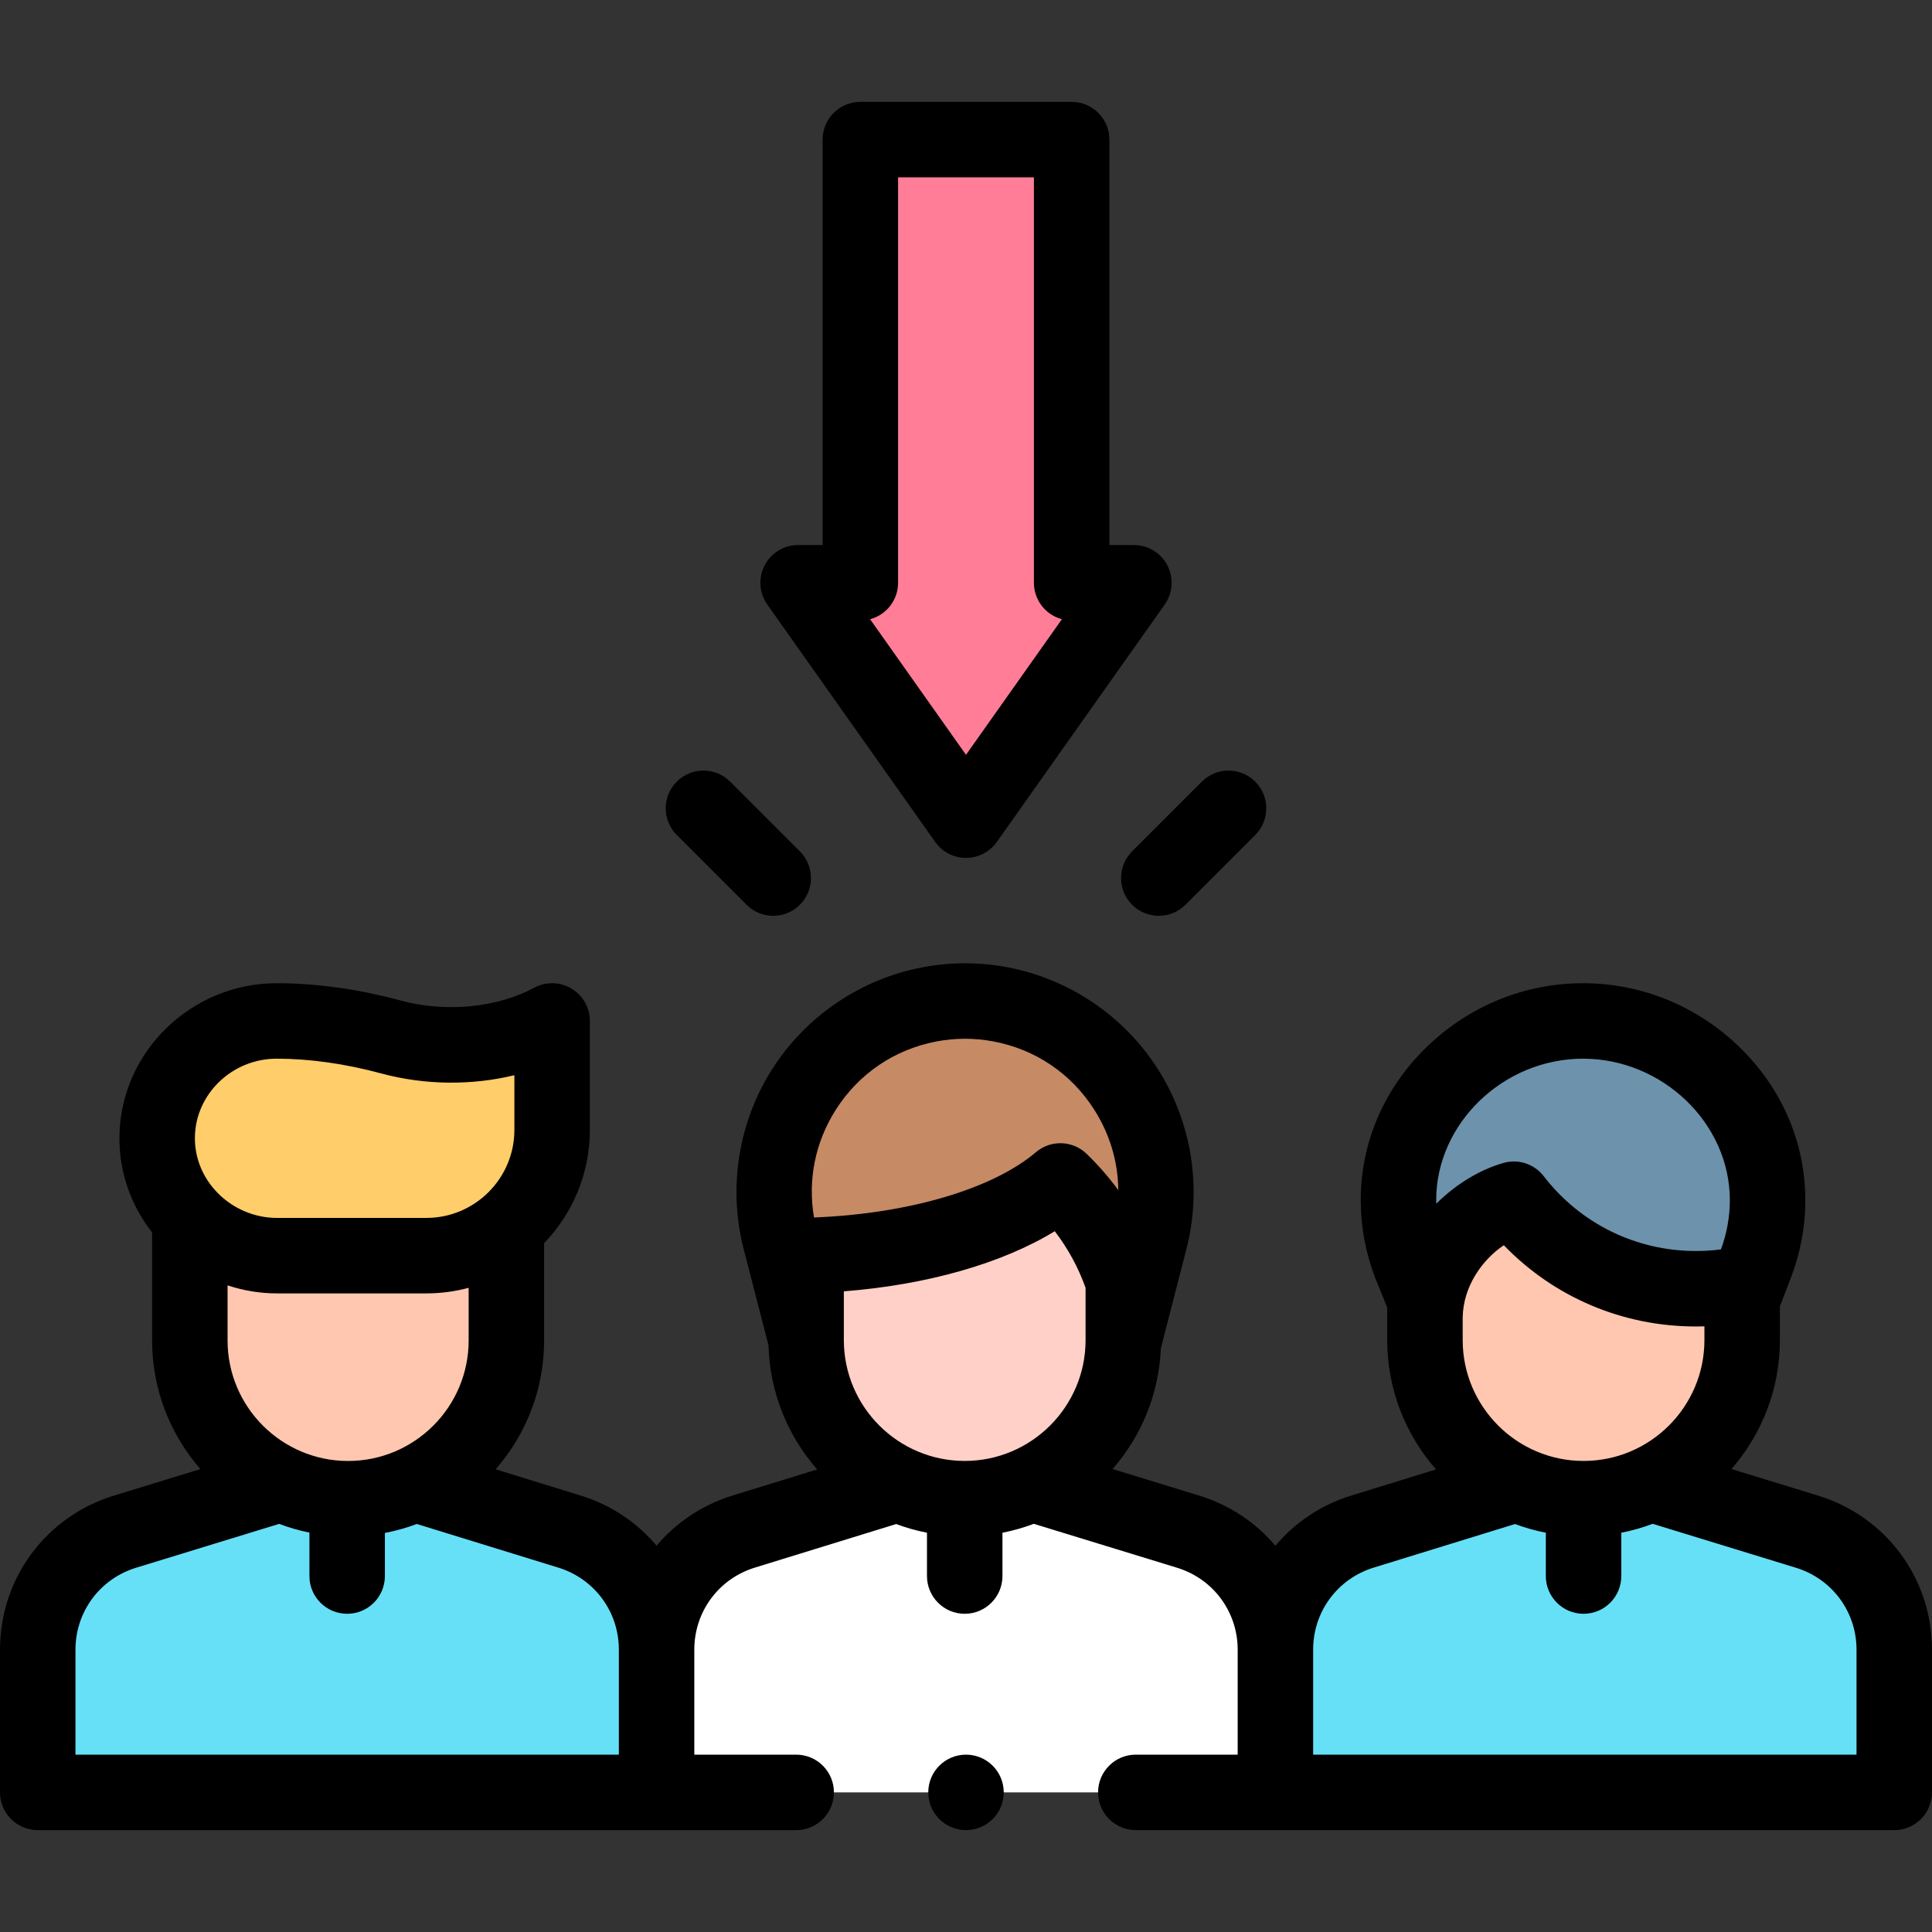 <svg id="Capa_1" enable-background="new 0 0 512 512" height="512" viewBox="0 0 512 512" width="512" xmlns="http://www.w3.org/2000/svg"><rect x="0" y="0" width="512" height="512" fill="#333333" stroke="none"/><g><path id="XMLID_1221_" d="m211.507 154.44 44.493 62.913 44.493-62.913h-16.493v-117.441h-56v117.441z" fill="#ff7d97"/><g><g><g><g id="XMLID_47_"><path id="XMLID_1219_" d="m461.691 336.732v18.4c0 23.212-18.818 42.03-42.031 42.03-23.213 0-42.031-18.817-42.031-42.03v-18.4l23.548-18.928z" fill="#ffc7af"/></g></g><path d="m402.645 393.065-41.556 12.815c-13.726 4.232-23.089 16.917-23.089 31.281v37.838h164v-37.797c0-14.383-9.388-27.081-23.14-31.297l-41.881-12.84z" fill="#66e0f7"/></g><path d="m377.629 349.854c-.199-15.54 11.502-28.561 23.548-32.05 11.151 14.431 28.621 23.727 48.27 23.727 4.163 0 8.229-.419 12.156-1.216v4.241l3.65-9.479c2.095-5.442 3.17-11.223 3.17-17.054 0-26.212-22.694-47.461-48.906-47.461s-48.906 21.249-48.906 47.461c0 5.831 1.075 11.612 3.17 17.054l3.849 9.479v5.298z" fill="#6d92ac"/></g><g><path d="m238.645 393.065-41.556 12.815c-13.726 4.232-23.089 16.917-23.089 31.281v37.838h164v-37.797c0-14.383-9.388-27.081-23.14-31.297l-41.881-12.84z" fill="#fff"/><g><path d="m281.009 312.963c-13.243 11.251-38.3 19.047-67.38 19.751v22.418l-6.867-26.628c-7.31-28.346 10.891-56.96 39.663-62.355 6.161-1.155 12.484-1.155 18.645 0 28.772 5.395 46.973 34.009 39.663 62.355l-6.867 26.628-.174-15.499c-3.325-10.238-9.12-19.363-16.683-26.67z" fill="#c68a65"/><g><g><g><g id="XMLID_15_"><path id="XMLID_16_" d="m297.691 322.703v32.528c0 23.164-18.779 41.943-41.944 41.943-23.165 0-41.944-18.778-41.944-41.943v-32.528z" fill="#ffd0c7"/></g></g></g></g></g></g><g><g><path d="m109.355 393.065 41.556 12.815c13.726 4.232 23.089 16.917 23.089 31.281v37.838h-164v-37.797c0-14.383 9.388-27.081 23.14-31.297l41.881-12.84z" fill="#66e0f7"/><g><g><g><g><g id="XMLID_37_"><path id="XMLID_38_" d="m50.309 322.703v32.528c0 23.164 18.779 41.943 41.944 41.943 23.165 0 41.944-18.778 41.944-41.943v-32.528z" fill="#ffc7af"/></g></g></g></g></g></g><path d="m146.318 270.562c-12.545 6.74-28.915 7.97-42.655 4.263-9.916-2.675-20.093-4.263-30.364-4.263-16.973 0-31.322 13.597-31.645 30.493-.333 17.435 14.27 31.706 31.708 31.706h39.629c18.406 0 33.326-14.921 33.326-33.326z" fill="#ffcd69"/></g><g><path d="m247.835 223.127c1.875 2.65 4.918 4.226 8.165 4.226s6.29-1.576 8.165-4.226l44.493-62.913c2.158-3.051 2.434-7.051.716-10.371s-5.144-5.403-8.881-5.403h-6.493v-107.441c0-5.523-4.477-10-10-10h-56c-5.523 0-10 4.477-10 10v107.441h-6.493c-3.737 0-7.163 2.084-8.881 5.403s-1.442 7.319.716 10.371zm-9.835-68.687v-107.441h36v107.441c0 4.628 3.144 8.521 7.412 9.662l-25.412 35.932-25.412-35.933c4.268-1.14 7.412-5.033 7.412-9.661z"/><path d="m481.792 396.344-22.949-7.036c7.991-9.15 12.848-21.102 12.848-34.176v-8.945l2.895-7.517c2.547-6.614 3.838-13.561 3.838-20.647 0-15.341-6.286-29.822-17.7-40.775-11.213-10.76-25.847-16.686-41.207-16.686s-29.994 5.926-41.207 16.686c-11.414 10.953-17.7 25.434-17.7 40.775 0 7.086 1.291 14.033 3.838 20.647.021.056.044.113.067.169l3.114 7.669v8.624c0 13.121 4.892 25.114 12.935 34.276l-22.422 6.915c-8.104 2.499-15.007 7.196-20.157 13.318-5.161-6.119-12.076-10.808-20.193-13.297l-22.95-7.036c7.548-8.642 12.291-19.787 12.794-32.013l6.78-26.293c4.173-16.181 1.422-33.548-7.546-47.648-8.969-14.1-23.532-23.953-39.957-27.032-7.408-1.39-14.922-1.39-22.331 0-16.425 3.08-30.988 12.932-39.957 27.032s-11.719 31.467-7.546 47.648l6.586 25.537c.336 12.57 5.146 24.037 12.9 32.87l-22.422 6.915c-8.096 2.497-14.993 7.186-20.142 13.299-5.149-6.113-12.046-10.803-20.142-13.3l-22.515-6.943c7.993-9.138 12.853-21.083 12.853-34.149v-25.785c7.498-7.793 12.122-18.369 12.122-30.011v-28.873c0-3.518-1.849-6.777-4.868-8.583s-6.765-1.892-9.865-.227c-9.895 5.316-23.428 6.625-35.317 3.417-11.333-3.058-22.426-4.608-32.969-4.608-22.537 0-41.218 18.08-41.643 40.302-.18 9.387 2.872 18.366 8.652 25.741v28.626c0 13.038 4.84 24.96 12.803 34.091l-22.903 7.022c-18.069 5.541-30.209 21.96-30.209 40.859v37.797c0 5.523 4.477 10 10 10h201c5.523 0 10-4.477 10-10s-4.477-10-10-10h-27v-27.838c0-10.037 6.444-18.768 16.036-21.726l37.459-11.551c2.628.982 5.357 1.755 8.165 2.304v11.48c0 5.523 4.477 10 10 10s10-4.477 10-10v-11.48c2.86-.559 5.636-1.352 8.309-2.361l37.961 11.638c9.612 2.947 16.071 11.682 16.071 21.736v27.797h-27c-5.523 0-10 4.477-10 10s4.477 10 10 10h201c5.523 0 10-4.477 10-10v-37.797c-.001-18.898-12.141-35.317-30.209-40.857zm-430.139-95.098c.218-11.405 9.929-20.684 21.646-20.684 8.785 0 18.125 1.318 27.759 3.917 11.552 3.117 23.954 3.205 35.26.463v14.492c0 12.862-10.464 23.326-23.326 23.326h-39.63c-5.837 0-11.552-2.412-15.678-6.618-3.995-4.071-6.137-9.361-6.031-14.896zm72.543 40.038v13.947c0 17.613-14.33 31.943-31.944 31.943s-31.944-14.33-31.944-31.943v-14.596c4.194 1.385 8.602 2.126 13.054 2.126h39.63c3.874 0 7.628-.519 11.204-1.477zm39.804 123.715h-144v-27.797c0-10.054 6.458-18.789 16.071-21.736l37.903-11.621c2.585.975 5.265 1.754 8.026 2.309v11.515c0 5.523 4.477 10 10 10s10-4.477 10-10v-11.425c2.914-.556 5.743-1.351 8.464-2.373l37.5 11.564c9.591 2.958 16.036 11.689 16.036 21.726zm123.69-109.866c0 17.661-14.369 32.03-32.031 32.03s-32.031-14.369-32.031-32.03v-12.918c22.07-1.72 41.905-7.39 55.897-15.927 3.483 4.547 6.249 9.619 8.164 14.998v13.847zm-13.156-49.791c-11.52 9.788-33.903 16.344-58.812 17.301-1.705-9.923.301-19.946 5.777-28.556 6.097-9.584 15.603-16.016 26.768-18.109 2.482-.465 4.98-.698 7.479-.698s4.999.232 7.48.698c11.165 2.093 20.671 8.524 26.768 18.109 4.145 6.516 6.301 13.84 6.366 21.318-2.518-3.436-5.329-6.664-8.404-9.635-3.697-3.572-9.503-3.757-13.422-.428zm144.983-24.78c21.089 0 38.906 17.155 38.906 37.461 0 4.484-.793 8.883-2.358 13.08-2.188.284-4.402.427-6.618.427-15.904 0-30.614-7.232-40.357-19.842-1.925-2.491-4.868-3.886-7.914-3.886-.926 0-1.862.129-2.781.395-6.177 1.789-12.487 5.54-17.772 10.802-.008-.325-.013-.65-.013-.976 0-20.305 17.817-37.461 38.907-37.461zm32.173 70.931v3.64c0 17.661-14.369 32.03-32.031 32.03s-32.031-14.369-32.031-32.03v-5.985c.126-8.113 5.071-15.243 10.898-19.145 13.318 13.771 31.476 21.528 50.919 21.528.75 0 1.498-.014 2.245-.038zm40.31 113.506h-144v-27.797-.041c0-10.037 6.444-18.768 16.036-21.726l37.458-11.551c2.628.982 5.357 1.755 8.166 2.304v11.48c0 5.523 4.477 10 10 10s10-4.477 10-10v-11.48c2.86-.559 5.636-1.352 8.309-2.361l37.96 11.638c9.612 2.947 16.071 11.682 16.071 21.736z"/><path d="m300.017 239.771c1.953 1.953 4.512 2.929 7.071 2.929s5.119-.976 7.071-2.929l18.489-18.489c3.905-3.905 3.905-10.237 0-14.143-3.905-3.905-10.237-3.905-14.143 0l-18.489 18.489c-3.904 3.905-3.904 10.237.001 14.143z"/><path d="m197.84 239.771c1.953 1.953 4.512 2.929 7.071 2.929s5.119-.976 7.071-2.929c3.905-3.905 3.905-10.237 0-14.143l-18.489-18.489c-3.905-3.905-10.237-3.905-14.143 0-3.905 3.905-3.905 10.237 0 14.143z"/><circle cx="256" cy="475.001" r="10"/></g></g></svg>